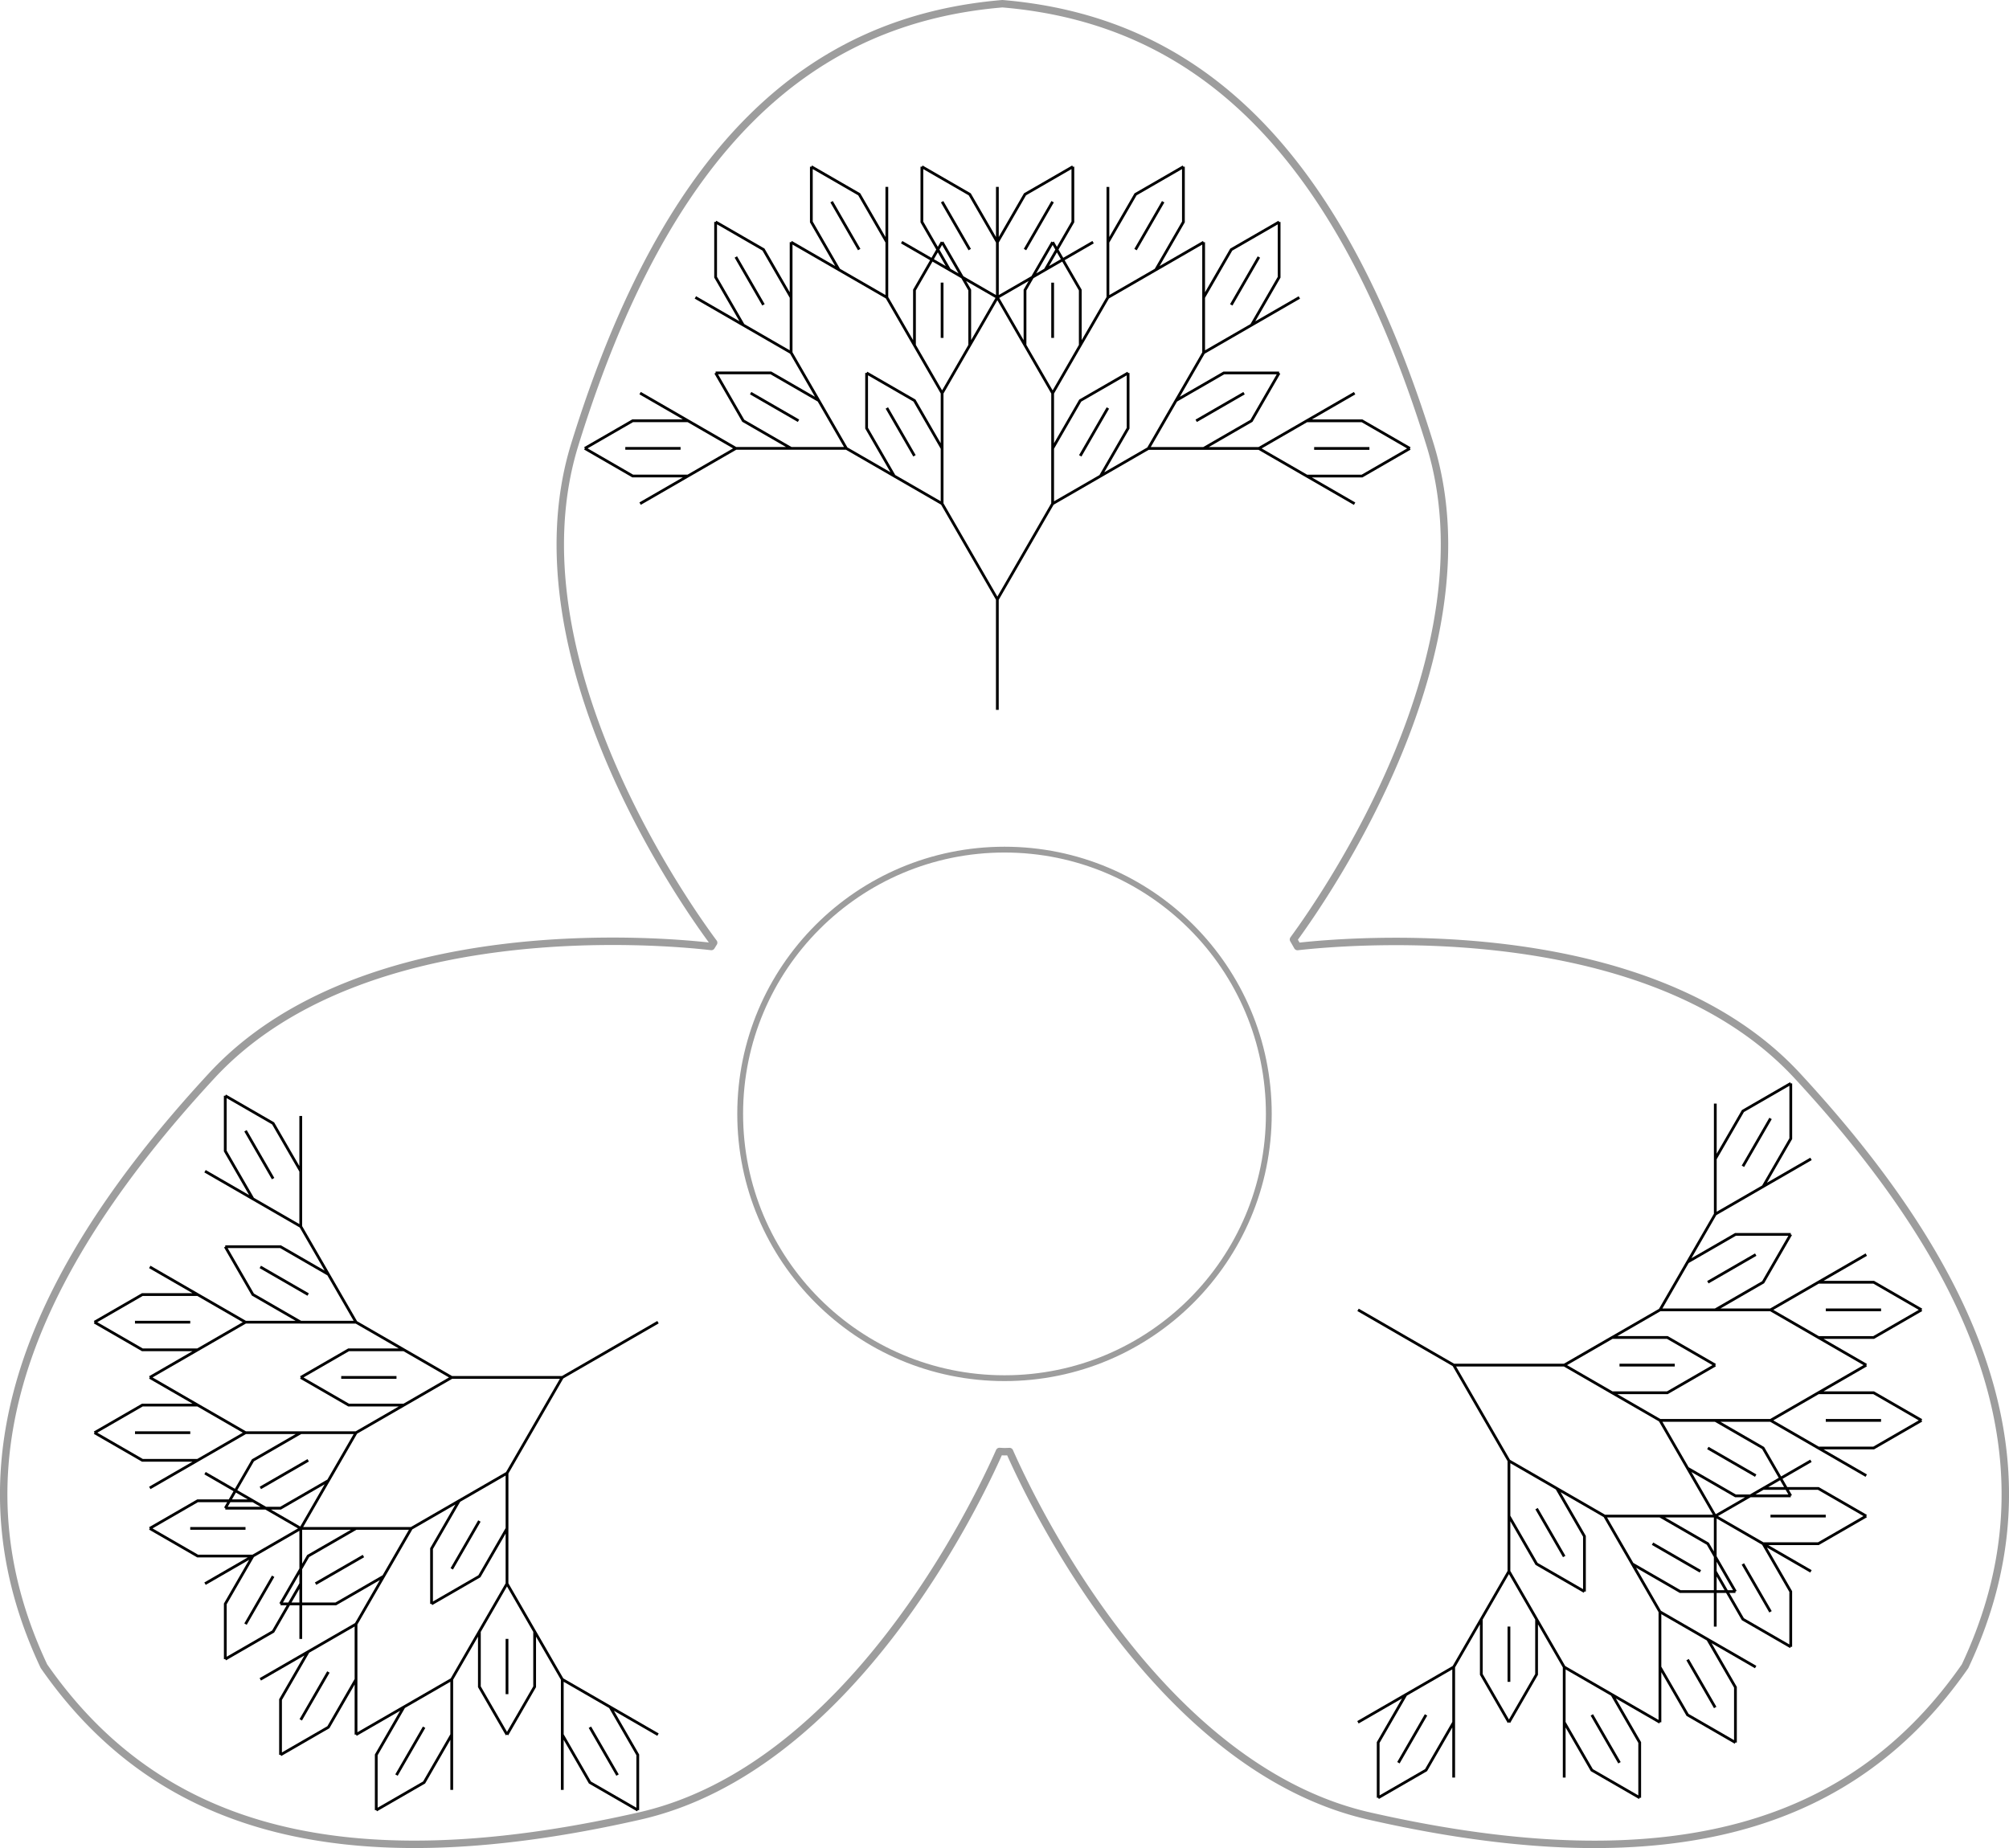 <?xml version="1.0" encoding="UTF-8" standalone="no"?>
<svg
   xmlns:dc="http://purl.org/dc/elements/1.1/"
   xmlns:cc="http://creativecommons.org/ns#"
   xmlns:rdf="http://www.w3.org/1999/02/22-rdf-syntax-ns#"
   xmlns:svg="http://www.w3.org/2000/svg"
   xmlns="http://www.w3.org/2000/svg"
   width="277.257mm"
   height="255.088mm"
   viewBox="0 0 982.406 903.854"
   id="svg2"
   version="1.1">
  <defs
     id="defs4" />
  <g
     transform="translate(7.0092927e-7,-148.508)"
     id="layer1"
     style="display:inline" />
  <g
     transform="translate(7.0092927e-7,-148.508)"
     id="layer2">
    <g
       transform="translate(146.236,98.033)"
       id="g4144">
      <path
         style="display:inline;fill:none;fill-opacity:1;stroke:#9d9d9d;stroke-width:3.631;stroke-linecap:butt;stroke-linejoin:round;stroke-miterlimit:4;stroke-dasharray:none;stroke-dashoffset:1;stroke-opacity:1"
         d="m 343.938,52.291 c -93.362,7.857 -163.611,68.705 -209.096,215.568 -32.183,103.915 54.85,226.151 67.9,243.666 a 165.222,165.222 0 0 0 -1.137,1.855 C 178.828,510.742 30.929,497.045 -42.621,576.494 -147.066,689.317 -164.636,780.577 -124.76,865.359 -71.274,942.285 16.545,972.699 166.475,938.658 269.164,915.343 330.809,786.797 342.508,760.357 a 165.222,165.222 0 0 0 2.459,0.123 165.222,165.222 0 0 0 2.465,-0.088 c 11.715,26.473 73.357,154.974 176.027,178.285 149.93,34.041 237.751,3.629 291.236,-73.297 39.877,-84.783 22.305,-176.045 -82.141,-288.867 -52.368,-56.568 -142.778,-65.876 -198.746,-65.592 -21.932,0.111 -38.564,1.695 -45.557,2.486 a 165.222,165.222 0 0 0 -1.98,-3.453 C 502.44,487.917 584.428,369.234 553.031,267.859 507.547,120.996 437.3,60.148 343.938,52.291 Z"
         id="path4234" />
      <circle
         style="display:inline;fill:none;fill-opacity:1;stroke:#9d9d9d;stroke-width:0.013;stroke-linecap:butt;stroke-linejoin:round;stroke-miterlimit:4;stroke-dasharray:none;stroke-dashoffset:1;stroke-opacity:1"
         id="circle8093"
         cx="344.967"
         cy="595.258"
         r="0.649" />
      <circle
         style="display:inline;fill:none;fill-opacity:1;stroke:#9d9d9d;stroke-width:2.841;stroke-linecap:butt;stroke-linejoin:round;stroke-miterlimit:4;stroke-dasharray:none;stroke-dashoffset:1;stroke-opacity:1"
         id="circle8103"
         cx="344.967"
         cy="595.258"
         r="129.252" />
      <path
         id="path8080"
         style="fill:none;fill-opacity:1;stroke:#000000;stroke-width:1.351;stroke-linecap:butt;stroke-linejoin:miter;stroke-opacity:1"
         d="m 341.468,397.647 0,-27.026 0,-27.026 -13.513,-23.405 -13.513,-23.405 -23.405,-13.513 -23.405,-13.513 -27.026,0 -27.026,0 -23.405,13.513 -23.405,13.513 m 46.81,-27.026 -23.405,-13.513 -23.405,-13.513 m 46.81,27.026 -23.405,13.513 -27.026,0 -23.405,-13.513 m 73.835,0 -23.405,-13.513 -27.026,0 -23.405,13.513 m 46.81,0 -27.026,0 m 108.103,0 -13.513,-23.405 -13.513,-23.405 -23.405,-13.513 -23.405,-13.513 m 46.81,27.026 0,-27.026 0,-27.026 m 0,54.051 -23.405,-13.513 -13.513,-23.405 0,-27.026 m 36.918,63.943 0,-27.026 -13.513,-23.405 -23.405,-13.513 m 23.405,40.538 -13.513,-23.405 m 54.051,93.62 -27.026,0 -23.405,-13.513 -13.513,-23.405 m 63.943,36.918 -13.513,-23.405 -23.405,-13.513 -27.026,0 m 40.538,23.405 -23.405,-13.513 m 93.62,54.051 0,-27.026 0,-27.026 -13.513,-23.405 -13.513,-23.405 -23.405,-13.513 -23.405,-13.513 m 46.81,27.026 0,-27.026 0,-27.026 m 0,54.051 -23.405,-13.513 -13.513,-23.405 0,-27.026 m 36.918,63.943 0,-27.026 -13.513,-23.405 -23.405,-13.513 m 23.405,40.538 -13.513,-23.405 m 54.051,93.62 13.513,-23.405 13.513,-23.405 0,-27.026 0,-27.026 m 0,54.051 23.405,-13.513 23.405,-13.513 m -46.81,27.026 0,-27.026 13.513,-23.405 23.405,-13.513 m -36.918,63.943 23.405,-13.513 13.513,-23.405 0,-27.026 m -23.405,40.538 13.513,-23.405 m -54.051,93.62 -13.513,-23.405 0,-27.026 13.513,-23.405 m 0,73.835 13.513,-23.405 0,-27.026 -13.513,-23.405 m 0,46.81 0,-27.026 m 0,108.103 -23.405,-13.513 -13.513,-23.405 0,-27.026 m 36.918,63.943 0,-27.026 -13.513,-23.405 -23.405,-13.513 m 23.405,40.538 -13.513,-23.405 m 54.051,93.62 13.513,-23.405 13.513,-23.405 0,-27.026 0,-27.026 -13.513,-23.405 -13.513,-23.405 -23.405,-13.513 -23.405,-13.513 m 46.81,27.026 0,-27.026 0,-27.026 m 0,54.051 -23.405,-13.513 -13.513,-23.405 0,-27.026 m 36.918,63.943 0,-27.026 -13.513,-23.405 -23.405,-13.513 m 23.405,40.538 -13.513,-23.405 m 54.051,93.62 13.513,-23.405 13.513,-23.405 0,-27.026 0,-27.026 m 0,54.051 23.405,-13.513 23.405,-13.513 m -46.81,27.026 0,-27.026 13.513,-23.405 23.405,-13.513 m -36.918,63.943 23.405,-13.513 13.513,-23.405 0,-27.026 m -23.405,40.538 13.513,-23.405 m -54.051,93.62 -13.513,-23.405 0,-27.026 13.513,-23.405 m 0,73.835 13.513,-23.405 0,-27.026 -13.513,-23.405 m 0,46.81 0,-27.026 m 0,108.103 23.405,-13.513 23.405,-13.513 13.513,-23.405 13.513,-23.405 0,-27.026 0,-27.026 m 0,54.051 23.405,-13.513 23.405,-13.513 m -46.81,27.026 0,-27.026 13.513,-23.405 23.405,-13.513 m -36.918,63.943 23.405,-13.513 13.513,-23.405 0,-27.026 m -23.405,40.538 13.513,-23.405 m -54.051,93.62 27.026,0 27.026,0 23.405,-13.513 23.405,-13.513 m -46.81,27.026 23.405,13.513 23.405,13.513 m -46.81,-27.026 23.405,-13.513 27.026,0 23.405,13.513 m -73.835,0 23.405,13.513 27.026,0 23.405,-13.513 m -46.81,0 27.026,0 m -108.103,0 13.513,-23.405 23.405,-13.513 27.026,0 m -63.943,36.918 27.026,0 23.405,-13.513 13.513,-23.405 m -40.538,23.405 23.405,-13.513 m -93.62,54.051 0,-27.026 13.513,-23.405 23.405,-13.513 m -36.918,63.943 23.405,-13.513 13.513,-23.405 0,-27.026 m -23.405,40.538 13.513,-23.405" />
      <path
         d="m 175.529,697.124 -23.405,13.513 -23.405,13.513 -13.513,23.405 -13.513,23.405 0,27.026 0,27.026 13.513,23.405 13.513,23.405 23.405,13.513 23.405,13.513 m -46.81,-27.026 0,27.026 -1e-5,27.026 m 1e-5,-54.051 23.405,13.513 13.513,23.405 0,27.026 m -36.918,-63.943 0,27.026 13.513,23.405 23.405,13.513 m -23.405,-40.538 13.513,23.405 m -54.051,-93.62 -13.513,23.405 -13.513,23.405 -9e-6,27.026 5e-6,27.026 m 4e-6,-54.051 -23.405,13.513 -23.405,13.513 m 46.81,-27.026 -9e-6,27.026 -13.513,23.405 -23.405,13.513 m 36.918,-63.943 -23.405,13.513 -13.513,23.405 0,27.026 m 23.405,-40.538 -13.513,23.405 m 54.051,-93.62 13.513,23.405 0,27.026 -13.513,23.405 m 0,-73.835 -13.513,23.405 5e-6,27.026 13.513,23.405 m 1e-5,-46.81 -1e-5,27.026 m 0,-108.103 -23.405,13.513 -23.405,13.513 -13.513,23.405 -13.513,23.405 4e-6,27.026 5e-6,27.026 m -9e-6,-54.051 -23.405,13.513 -23.405,13.513 m 46.81,-27.026 4e-6,27.026 -13.513,23.405 -23.405,13.513 m 36.918,-63.943 -23.405,13.513 -13.513,23.405 4.6e-6,27.026 M 14.346,868.2 0.833,891.605 m 54.051,-93.62 -27.026,0 -27.026,0 -23.405,13.513 -23.405,13.513 m 46.81,-27.026 -23.405,-13.513 -23.405,-13.513 m 46.81,27.026 -23.405,13.513 -27.026,0 -23.405,-13.513 m 73.835,0 -23.405,-13.513 -27.026,0 -23.405,13.513 m 46.81,0 -27.026,0 m 108.103,0 -13.513,23.405 -23.405,13.513 -27.026,0 m 63.943,-36.918 -27.026,0 -23.405,13.513 -13.513,23.405 m 40.538,-23.405 -23.405,13.513 m 93.62,-54.051 0,27.026 -13.513,23.405 -23.405,13.513 m 36.918,-63.943 -23.405,13.513 -13.513,23.405 5e-6,27.026 m 23.405,-40.538 -13.513,23.405 m 54.051,-93.62 -27.026,0 -27.026,0 -23.405,13.513 -23.405,13.513 -13.513,23.405 -13.513,23.405 -4e-7,27.026 4.6e-6,27.026 m -4.2e-6,-54.051 -23.405,13.513 -23.405,13.513 m 46.81,-27.026 -4e-7,27.026 -13.513,23.405 -23.405,13.513 m 36.918,-63.943 -23.405,13.513 -13.513,23.405 4e-6,27.026 m 23.405,-40.538 -13.513,23.405 m 54.051,-93.62 -27.026,0 -27.026,0 -23.405,13.513 -23.405,13.513 m 46.81,-27.026 -23.405,-13.513 -23.405,-13.513 m 46.81,27.026 -23.405,13.513 -27.026,0 -23.405,-13.513 m 73.835,0 -23.405,-13.513 -27.026,0 -23.405,13.513 m 46.81,0 -27.026,0 m 108.103,0 -13.513,23.405 -23.405,13.513 -27.026,0 m 63.943,-36.918 -27.026,0 -23.405,13.513 -13.513,23.405 m 40.538,-23.405 -23.405,13.513 M 74.668,724.15 51.263,710.637 27.859,697.124 l -27.026,10e-6 -27.026,-10e-6 -23.405,13.513 -23.405,13.513 m 46.81,-27.026 -23.405,-13.513 -23.405,-13.513 m 46.81,27.026 -23.405,13.513 -27.026,0 -23.405,-13.513 m 73.835,0 -23.405,-13.513 -27.026,0 -23.405,13.513 m 46.81,0 -27.026,0 m 108.103,0 L 14.346,673.719 0.833,650.314 -22.572,636.801 -45.977,623.289 m 46.81,27.026 3.9e-7,-27.026 -4.6e-6,-27.026 m 4.21e-6,54.051 -23.405,-13.513 -13.513,-23.405 0,-27.026 m 36.918,63.943 3.9e-7,-27.026 -13.513,-23.405 -23.405,-13.513 m 23.405,40.538 -13.513,-23.405 m 54.051,93.62 -27.026,10e-6 -23.405,-13.513 -13.513,-23.405 m 63.943,36.918 -13.513,-23.405 -23.405,-13.513 -27.026,10e-6 M 4.454,683.611 -18.951,670.098 m 93.62,54.051 -23.405,13.513 -27.026,0 -23.405,-13.513 m 73.835,0 -23.405,-13.513 -27.026,10e-6 -23.405,13.513 m 46.81,0 -27.026,-10e-6"
         style="fill:none;fill-opacity:1;stroke:#000000;stroke-width:1.351;stroke-linecap:butt;stroke-linejoin:miter;stroke-opacity:1"
         id="path8095" />
      <path
         id="path8097"
         style="fill:none;fill-opacity:1;stroke:#000000;stroke-width:1.351;stroke-linecap:butt;stroke-linejoin:miter;stroke-opacity:1"
         d="m 517.854,691.093 23.405,13.513 23.405,13.513 27.026,0 27.026,0 23.405,-13.513 23.405,-13.513 13.513,-23.405 13.513,-23.405 0,-27.026 0,-27.026 m 0,54.051 23.405,-13.513 23.405,-13.513 m -46.81,27.026 0,-27.026 13.513,-23.405 23.405,-13.513 m -36.918,63.943 23.405,-13.513 13.513,-23.405 0,-27.026 m -23.405,40.538 13.513,-23.405 m -54.051,93.62 27.026,10e-6 27.026,-10e-6 23.405,-13.513 23.405,-13.513 m -46.81,27.026 23.405,13.513 23.405,13.513 m -46.81,-27.026 23.405,-13.513 27.026,0 23.405,13.513 m -73.835,0 23.405,13.513 27.026,0 23.405,-13.513 m -46.81,0 27.026,0 m -108.103,0 13.513,-23.405 23.405,-13.513 27.026,10e-6 m -63.943,36.918 27.026,10e-6 23.405,-13.513 13.513,-23.405 m -40.538,23.405 23.405,-13.513 m -93.62,54.051 23.405,13.513 23.405,13.513 27.026,0 27.026,10e-6 23.405,-13.513 23.405,-13.513 m -46.81,27.026 23.405,13.513 23.405,13.513 m -46.81,-27.026 23.405,-13.513 27.026,0 23.405,13.513 m -73.835,0 23.405,13.513 27.026,0 23.405,-13.513 m -46.81,0 27.026,-10e-6 m -108.103,0 13.513,23.405 13.513,23.405 23.405,13.513 23.405,13.513 m -46.81,-27.026 0,27.026 0,27.026 m 0,-54.051 23.405,13.513 13.513,23.405 0,27.026 m -36.918,-63.943 0,27.026 13.513,23.405 23.405,13.513 m -23.405,-40.538 13.513,23.405 m -54.051,-93.62 27.026,0 23.405,13.513 13.513,23.405 m -63.943,-36.918 13.513,23.405 23.405,13.513 27.026,0 m -40.538,-23.405 23.405,13.513 m -93.62,-54.051 23.405,-13.513 27.026,10e-6 23.405,13.513 m -73.835,0 23.405,13.513 27.026,0 23.405,-13.513 m -46.81,0 27.026,0 m -108.103,0 13.513,23.405 13.513,23.405 23.405,13.513 23.405,13.513 27.026,0 27.026,0 23.405,-13.513 23.405,-13.513 m -46.81,27.026 23.405,13.513 23.405,13.513 m -46.81,-27.026 23.405,-13.513 27.026,0 23.405,13.513 m -73.835,0 23.405,13.513 27.026,0 23.405,-13.513 m -46.81,0 27.026,0 m -108.103,0 13.513,23.405 13.513,23.405 23.405,13.513 23.405,13.513 m -46.81,-27.026 0,27.026 0,27.026 m 0,-54.051 23.405,13.513 13.513,23.405 0,27.026 m -36.918,-63.943 0,27.026 13.513,23.405 23.405,13.513 m -23.405,-40.538 13.513,23.405 m -54.051,-93.62 27.026,0 23.405,13.513 13.513,23.405 m -63.943,-36.918 13.513,23.405 23.405,13.513 27.026,0 m -40.538,-23.405 23.405,13.513 m -93.62,-54.051 -10e-6,27.026 10e-6,27.026 13.513,23.405 13.513,23.405 23.405,13.513 23.405,13.513 m -46.81,-27.026 10e-6,27.026 -10e-6,27.026 m 0,-54.051 23.405,13.513 13.513,23.405 0,27.026 m -36.918,-63.943 10e-6,27.026 13.513,23.405 23.405,13.513 m -23.405,-40.538 13.513,23.405 m -54.051,-93.62 -13.513,23.405 -13.513,23.405 0,27.026 10e-6,27.026 m -10e-6,-54.051 -23.405,13.513 -23.405,13.513 m 46.81,-27.026 0,27.026 -13.513,23.405 -23.405,13.513 m 36.918,-63.943 -23.405,13.513 -13.513,23.405 0,27.026 m 23.405,-40.538 -13.513,23.405 m 54.051,-93.62 13.513,23.405 -10e-6,27.026 -13.513,23.405 m 0,-73.835 -13.513,23.405 0,27.026 13.513,23.405 m -10e-6,-46.81 10e-6,27.026 m 0,-108.103 23.405,13.513 13.513,23.405 0,27.026 m -36.918,-63.943 -10e-6,27.026 13.513,23.405 23.405,13.513 m -23.405,-40.538 13.513,23.405" />
    </g>
  </g>
</svg>
